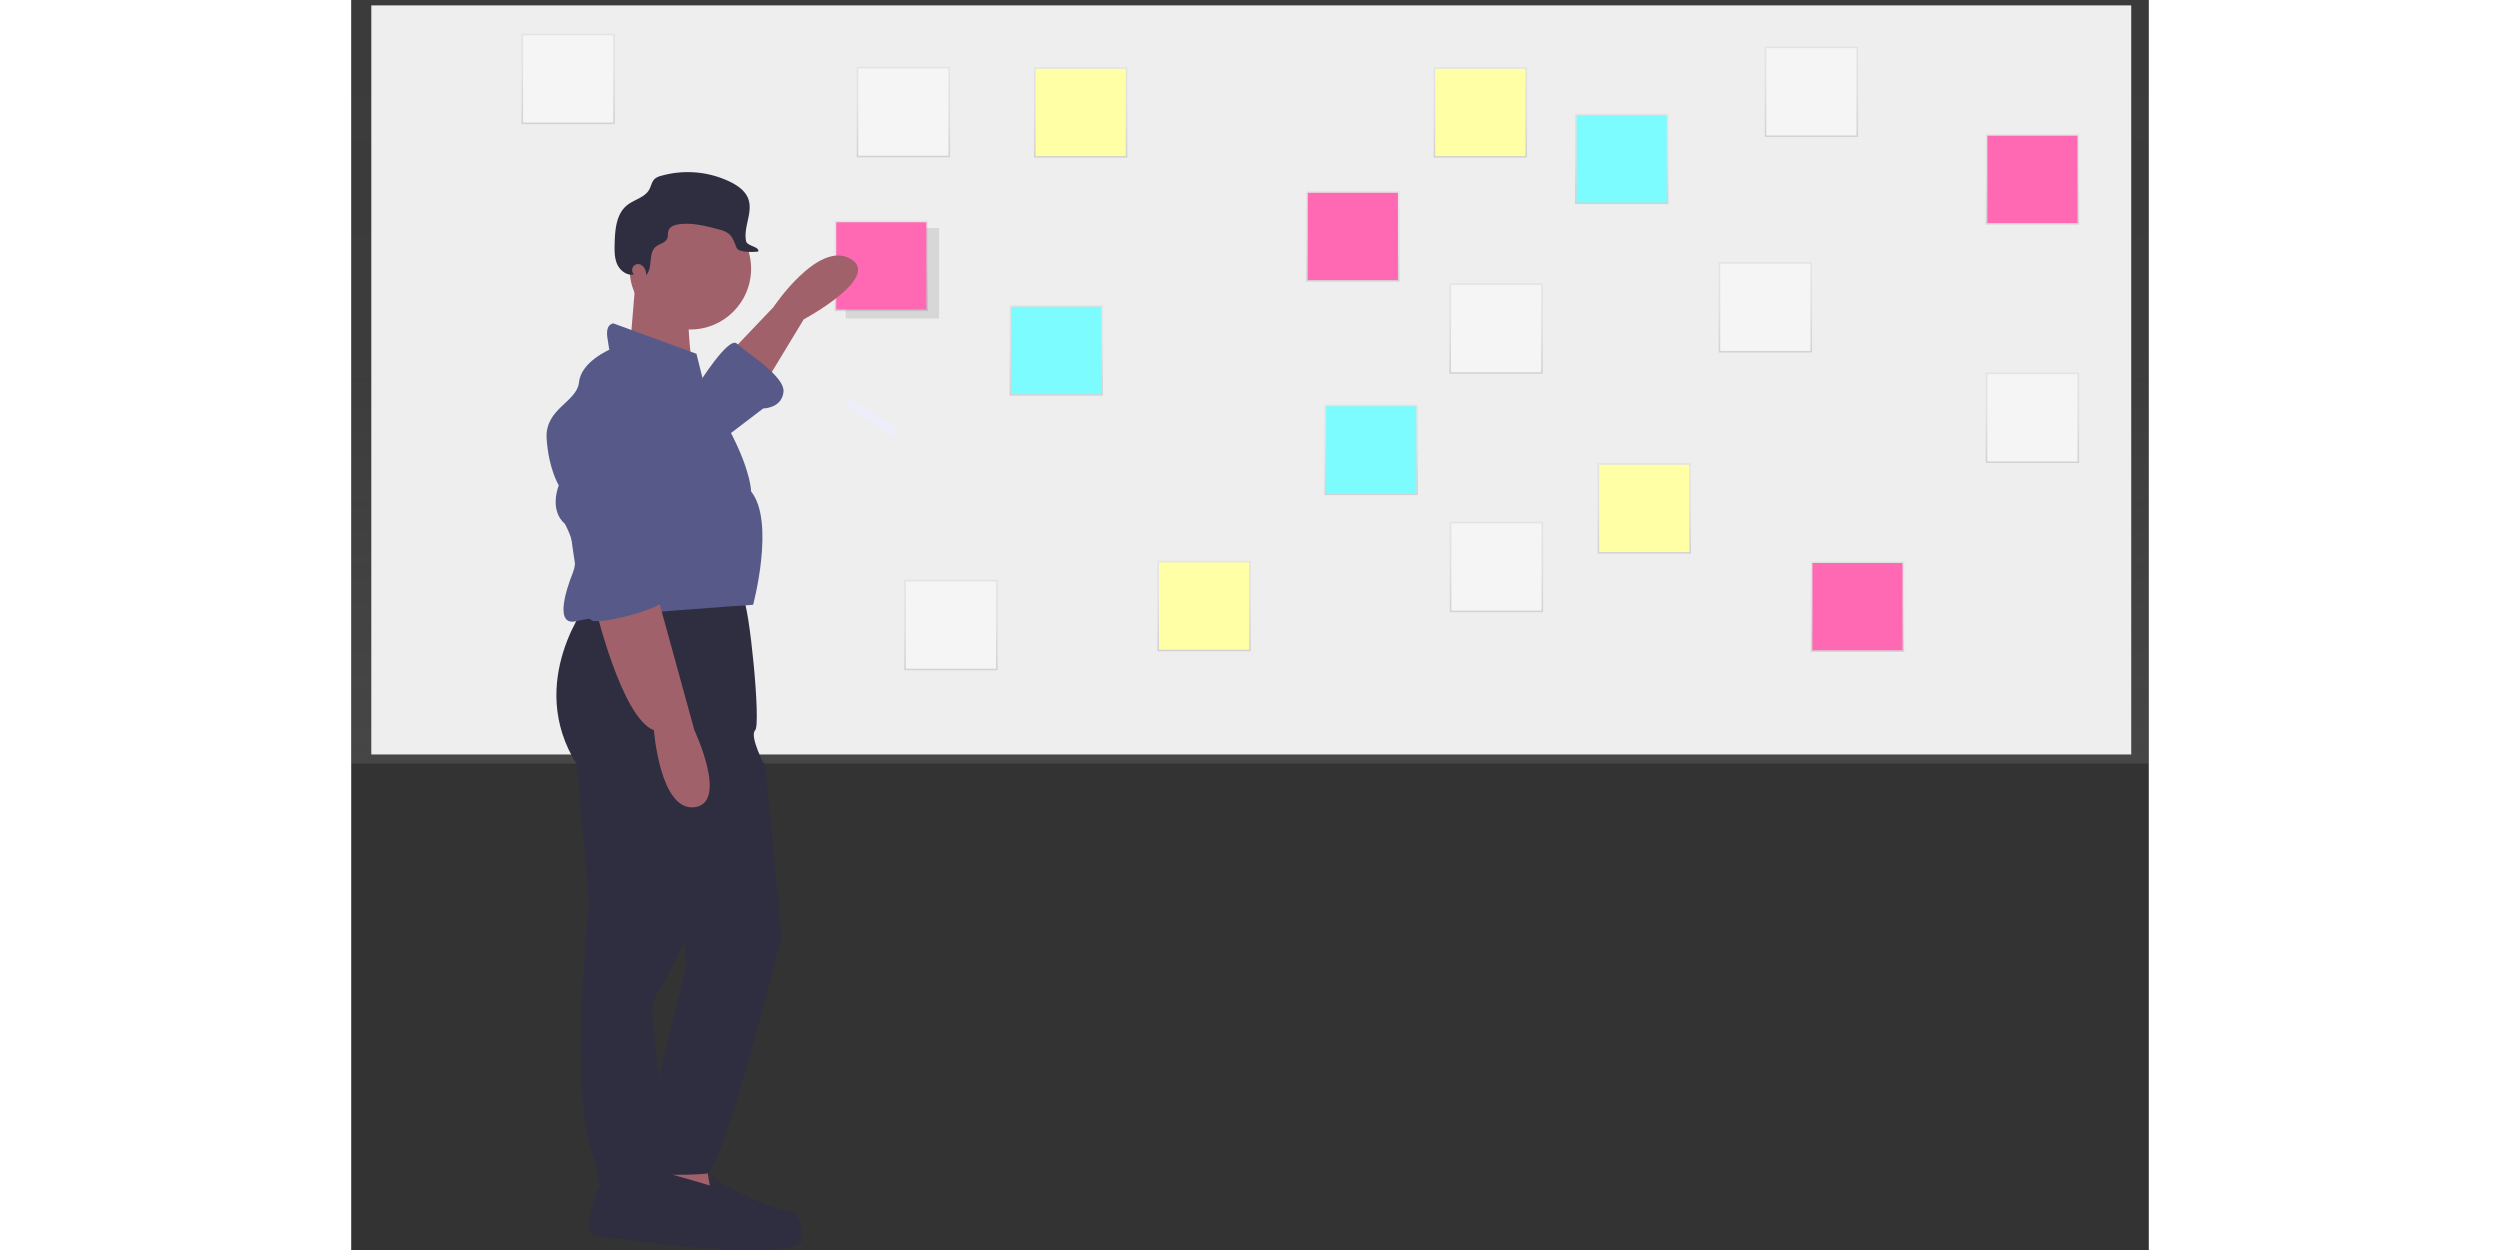 <svg id="e35aa0bb-a640-4331-9239-0651161b835c" data-name="Layer 1" xmlns="http://www.w3.org/2000/svg" xmlns:xlink="http://www.w3.org/1999/xlink" width="600" height="300" viewBox="0 0 888 617.493"><rect x="0" y="0" width="888" height="617.493" fill="#333333" stroke="none"/><defs><linearGradient id="b95f881a-d54d-4793-b39d-fd8d178292d1" x1="444" y1="377.208" x2="444" gradientUnits="userSpaceOnUse"><stop offset="0" stop-color="gray" stop-opacity="0.25"/><stop offset="0.535" stop-color="gray" stop-opacity="0.12"/><stop offset="1" stop-color="gray" stop-opacity="0.1"/></linearGradient><linearGradient id="bf3ac460-e980-4a56-bf10-7e8f45fba3a4" x1="565.578" y1="184.629" x2="565.578" y2="139.966" xlink:href="#b95f881a-d54d-4793-b39d-fd8d178292d1"/><linearGradient id="b00b2116-0e12-434e-959a-85c093d94590" x1="296.266" y1="331.113" x2="296.266" y2="286.45" xlink:href="#b95f881a-d54d-4793-b39d-fd8d178292d1"/><linearGradient id="eb777225-ba4b-43a3-8f36-ede016b06cb0" x1="698.58" y1="174.129" x2="698.58" y2="129.466" xlink:href="#b95f881a-d54d-4793-b39d-fd8d178292d1"/><linearGradient id="a5536af8-f538-4f5c-bd4b-f0de679d4e6e" x1="565.744" y1="302.416" x2="565.744" y2="257.753" xlink:href="#b95f881a-d54d-4793-b39d-fd8d178292d1"/><linearGradient id="f89f6c0b-50e3-4377-a82a-6d71d8d7a732" x1="272.777" y1="77.686" x2="272.777" y2="33.024" xlink:href="#b95f881a-d54d-4793-b39d-fd8d178292d1"/><linearGradient id="b8b49c0e-c264-4775-aa6e-2a14b987a2d6" x1="721.326" y1="67.678" x2="721.326" y2="23.015" xlink:href="#b95f881a-d54d-4793-b39d-fd8d178292d1"/><linearGradient id="a32cc75e-d258-4708-866c-2eb46f780a0f" x1="830.506" y1="228.719" x2="830.506" y2="184.056" xlink:href="#b95f881a-d54d-4793-b39d-fd8d178292d1"/><linearGradient id="b200c498-46e8-4ae5-8985-5e2f3d61fee6" x1="107.187" y1="61.309" x2="107.187" y2="16.647" xlink:href="#b95f881a-d54d-4793-b39d-fd8d178292d1"/><linearGradient id="b3829c89-4915-4f55-9cb4-28d414033534" x1="627.607" y1="100.822" x2="627.607" y2="56.159" xlink:href="#b95f881a-d54d-4793-b39d-fd8d178292d1"/><linearGradient id="a6787d5e-d3ff-4ff7-a9c8-8f7152892aef" x1="348.287" y1="195.445" x2="348.287" y2="150.782" xlink:href="#b95f881a-d54d-4793-b39d-fd8d178292d1"/><linearGradient id="ba11985d-29a3-423e-b59d-ce2d3bc97e11" x1="503.869" y1="244.576" x2="503.869" y2="199.913" xlink:href="#b95f881a-d54d-4793-b39d-fd8d178292d1"/><linearGradient id="e142e87e-1316-43eb-97ff-e25a5f9aee53" x1="557.8" y1="77.882" x2="557.8" y2="33.219" xlink:href="#b95f881a-d54d-4793-b39d-fd8d178292d1"/><linearGradient id="af03e972-8795-4f82-a4ce-7a326cc80323" x1="638.775" y1="273.496" x2="638.775" y2="228.834" xlink:href="#b95f881a-d54d-4793-b39d-fd8d178292d1"/><linearGradient id="aeab9009-66c2-4437-abf0-c21a97ad1ce9" x1="360.365" y1="77.882" x2="360.365" y2="33.219" xlink:href="#b95f881a-d54d-4793-b39d-fd8d178292d1"/><linearGradient id="a99e06ce-daa7-472a-954a-1f510efeba2a" x1="421.324" y1="321.718" x2="421.324" y2="277.055" xlink:href="#b95f881a-d54d-4793-b39d-fd8d178292d1"/><linearGradient id="b8c44bde-4016-4e5e-a844-edaf1cdd8ad8" x1="494.799" y1="139.128" x2="494.799" y2="94.466" xlink:href="#b95f881a-d54d-4793-b39d-fd8d178292d1"/><linearGradient id="e9fd1ed7-6864-4b08-a5ca-c03436a79804" x1="261.881" y1="153.686" x2="261.881" y2="109.023" xlink:href="#b95f881a-d54d-4793-b39d-fd8d178292d1"/><linearGradient id="a6f6dfe2-34cd-4380-ac25-8987790e5589" x1="830.528" y1="110.923" x2="830.528" y2="66.261" xlink:href="#b95f881a-d54d-4793-b39d-fd8d178292d1"/><linearGradient id="b0f139fd-d6c3-4e79-943e-84b96cc8b419" x1="744.094" y1="322.005" x2="744.094" y2="277.343" xlink:href="#b95f881a-d54d-4793-b39d-fd8d178292d1"/></defs><title>Creation process</title><rect width="888" height="377.208" fill="url(#b95f881a-d54d-4793-b39d-fd8d178292d1)"/><rect x="9.925" y="2.66" width="869.394" height="370.042" fill="#eee"/><rect x="542.513" y="139.966" width="46.13" height="44.663" fill="url(#bf3ac460-e980-4a56-bf10-7e8f45fba3a4)"/><rect x="543.307" y="140.736" width="44.541" height="43.125" fill="#f5f5f5"/><rect x="273.201" y="286.45" width="46.13" height="44.663" fill="url(#b00b2116-0e12-434e-959a-85c093d94590)"/><rect x="273.996" y="287.219" width="44.541" height="43.125" fill="#f5f5f5"/><rect x="675.515" y="129.466" width="46.13" height="44.663" fill="url(#eb777225-ba4b-43a3-8f36-ede016b06cb0)"/><rect x="676.31" y="130.235" width="44.541" height="43.125" fill="#f5f5f5"/><rect x="542.679" y="257.753" width="46.13" height="44.663" fill="url(#a5536af8-f538-4f5c-bd4b-f0de679d4e6e)"/><rect x="543.474" y="258.522" width="44.541" height="43.125" fill="#f5f5f5"/><rect x="249.712" y="33.024" width="46.13" height="44.663" fill="url(#f89f6c0b-50e3-4377-a82a-6d71d8d7a732)"/><rect x="250.506" y="33.793" width="44.541" height="43.125" fill="#f5f5f5"/><rect x="698.261" y="23.015" width="46.13" height="44.663" fill="url(#b8b49c0e-c264-4775-aa6e-2a14b987a2d6)"/><rect x="699.055" y="23.785" width="44.541" height="43.125" fill="#f5f5f5"/><rect x="807.441" y="184.056" width="46.13" height="44.663" fill="url(#a32cc75e-d258-4708-866c-2eb46f780a0f)"/><rect x="808.236" y="184.826" width="44.541" height="43.125" fill="#f5f5f5"/><rect x="84.122" y="16.647" width="46.13" height="44.663" fill="url(#b200c498-46e8-4ae5-8985-5e2f3d61fee6)"/><rect x="84.916" y="17.416" width="44.541" height="43.125" fill="#f5f5f5"/><rect x="604.542" y="56.159" width="46.13" height="44.663" fill="url(#b3829c89-4915-4f55-9cb4-28d414033534)"/><rect x="605.336" y="56.928" width="44.541" height="43.125" fill="#7cfcff"/><rect x="325.222" y="150.782" width="46.13" height="44.663" fill="url(#a6787d5e-d3ff-4ff7-a9c8-8f7152892aef)"/><rect x="326.016" y="151.551" width="44.541" height="43.125" fill="#7cfcff"/><rect x="480.804" y="199.913" width="46.13" height="44.663" fill="url(#ba11985d-29a3-423e-b59d-ce2d3bc97e11)"/><rect x="481.598" y="200.683" width="44.541" height="43.125" fill="#7cfcff"/><rect x="534.735" y="33.219" width="46.13" height="44.663" fill="url(#e142e87e-1316-43eb-97ff-e25a5f9aee53)"/><rect x="535.529" y="33.988" width="44.541" height="43.125" fill="#ffffa5"/><rect x="615.71" y="228.834" width="46.13" height="44.663" fill="url(#af03e972-8795-4f82-a4ce-7a326cc80323)"/><rect x="616.505" y="229.603" width="44.541" height="43.125" fill="#ffffa5"/><rect x="337.3" y="33.219" width="46.13" height="44.663" fill="url(#aeab9009-66c2-4437-abf0-c21a97ad1ce9)"/><rect x="338.095" y="33.988" width="44.541" height="43.125" fill="#ffffa5"/><rect x="398.259" y="277.055" width="46.13" height="44.663" fill="url(#a99e06ce-daa7-472a-954a-1f510efeba2a)"/><rect x="399.054" y="277.824" width="44.541" height="43.125" fill="#ffffa5"/><rect x="471.734" y="94.466" width="46.13" height="44.663" fill="url(#b8c44bde-4016-4e5e-a844-edaf1cdd8ad8)"/><rect x="472.528" y="95.235" width="44.541" height="43.125" fill="#ff69b4"/><rect x="244.275" y="112.662" width="46.13" height="44.663" opacity="0.1"/><rect x="238.816" y="109.023" width="46.13" height="44.663" fill="url(#e9fd1ed7-6864-4b08-a5ca-c03436a79804)"/><rect x="239.61" y="109.792" width="44.541" height="43.125" fill="#ff69b4"/><rect x="807.463" y="66.261" width="46.13" height="44.663" fill="url(#a6f6dfe2-34cd-4380-ac25-8987790e5589)"/><rect x="808.258" y="67.03" width="44.541" height="43.125" fill="#ff69b4"/><rect x="721.029" y="277.343" width="46.13" height="44.663" fill="url(#b0f139fd-d6c3-4e79-943e-84b96cc8b419)"/><rect x="721.823" y="278.112" width="44.541" height="43.125" fill="#ff69b4"/><polygon points="113.125 185.611 108.132 200.26 159.439 198.421 139.731 186.596 113.125 185.611" fill="#edeef9"/><polygon points="243.527 200.392 246.155 197.107 268.491 210.246 268.491 216.158 243.527 200.392" fill="#edeef9"/><path d="M344.545,314.016l20-21s22-33,38-24-23,30-23,30l-20,33Z" transform="translate(-156 -141.253)" fill="#a0616a"/><path d="M281.545,721.016s-15,29-4,31,65,5,66,2,9-13,3-17-30-7-30-7l-8-8Z" transform="translate(-156 -141.253)" fill="#2f2e41"/><path d="M273.545,438.016s-32,40-6,81l6,69s-11,95,3,127l2,11h35l-9-84s1-10,4-12,52-110,52-110-8-15-5-18-3-63-6-65S273.545,438.016,273.545,438.016Z" transform="translate(-156 -141.253)" fill="#2f2e41"/><polygon points="174.545 570.762 178.545 593.762 139.545 591.762 144.545 566.762 174.545 570.762" fill="#a0616a"/><circle cx="167.545" cy="132.762" r="30" fill="#a0616a"/><path d="M296.545,279.016l-3,36,32,15s-5.5-33.5-1.5-42.5Z" transform="translate(-156 -141.253)" fill="#a0616a"/><path d="M329.545,328.016l-3-12-41-15s-4,0-3,7,1,6,1,6-14,6-15,16-17,13-16,28,6,23,6,23-5,12,3,19c0,0,8,14,4,24s-9,27,2,24,87-8,87-8,11-41-1-56c0,0,0-9-9-27S329.545,328.016,329.545,328.016Z" transform="translate(-156 -141.253)" fill="#575a89"/><path d="M276.545,441.016s13,55,29,61c0,0,3,40,20,38s0-38,0-38l-19-69Z" transform="translate(-156 -141.253)" fill="#a0616a"/><path d="M327.545,331.016s15-24,19-20,24,16,23,24-10,8-10,8l-21,16Z" transform="translate(-156 -141.253)" fill="#575a89"/><path d="M348.545,510.016l12,8.626,8,85.374s-29,116-37,117-41,1-40-2,6-15,6-18,10.429-26.992,10.429-26.992L321.545,618.016l-3-44Z" transform="translate(-156 -141.253)" fill="#2f2e41"/><path d="M333.545,727.016s-42-13-44-10-15.34,33.236,3.33,36.618,85.67,9.382,85.67.382-2-15-8-15-33-13-35-16S333.545,727.016,333.545,727.016Z" transform="translate(-156 -141.253)" fill="#2f2e41"/><path d="M295.099,275.988a2.961,2.961,0,0,1,4.006-3.959l.053.03a5.189,5.189,0,0,1,2.44,5.189c3.606-3.598.948-10.814,4.845-14.096,1.803-1.519,4.731-1.853,5.658-4.021.539-1.262.173-2.759.648-4.046.706-1.912,2.961-2.711,4.977-3.011,6.34-.945,12.752.663,18.96,2.26,2.283.587,4.683,1.239,6.346,2.91,1.751,1.76,2.361,4.316,3.435,6.554s8.117,2.036,10.579,1.719c.856-2.431-5.466-2.615-5.982-5.14-1.411-6.903,3.502-14.244,1.092-20.864-1.452-3.989-5.245-6.63-9.064-8.485a48.108,48.108,0,0,0-34.039-2.905,7.558,7.558,0,0,0-3.144,1.52c-1.453,1.357-1.723,3.535-2.691,5.272-2.205,3.957-7.436,4.898-10.962,7.741-5.341,4.306-5.943,12.081-6.116,18.94-.087,3.454-.149,7.043,1.266,10.195s4.767,5.721,8.159,5.06C295.403,276.589,295.249,276.297,295.099,275.988Z" transform="translate(-156 -141.253)" fill="#2f2e41"/><path d="M300.316,340.761a21.307,21.307,0,0,0-26.008,1.322c-6.892,5.857-14.306,14.248-13.763,22.934,1,16,7,82,15,83s37-7,37-12-7-11-7-11l8.499-50.995a33.709,33.709,0,0,0-13.279-32.941Q300.542,340.919,300.316,340.761Z" transform="translate(-156 -141.253)" fill="#575a89"/></svg>